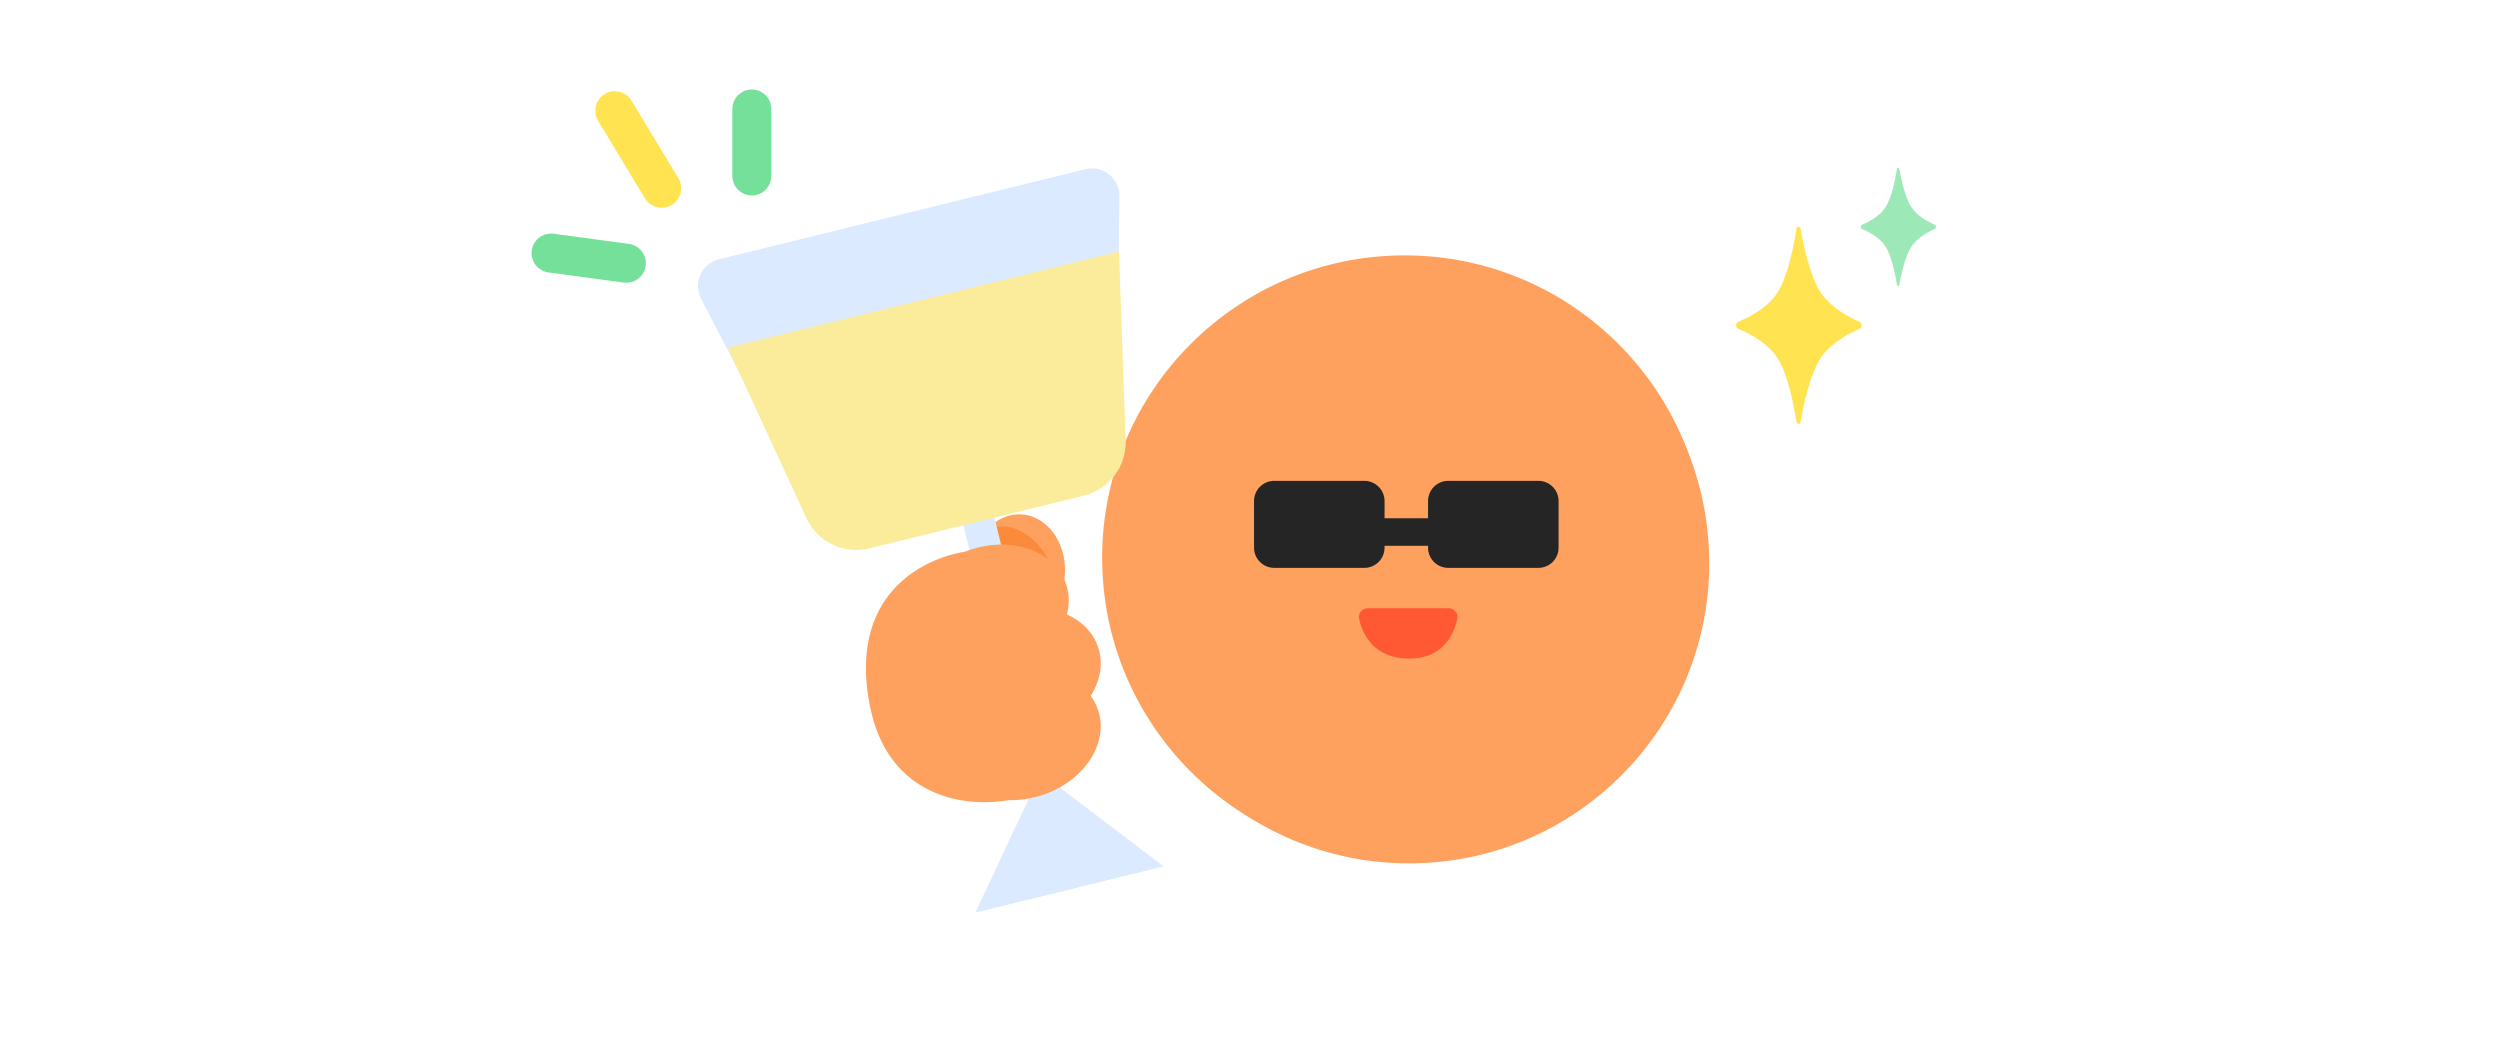 <svg width="186" height="78" viewBox="0 0 186 78" fill="none" xmlns="http://www.w3.org/2000/svg">
<circle cx="104.837" cy="41.904" r="22.331" fill="#FFA15E"/>
<ellipse cx="100.309" cy="38.937" rx="1.562" ry="1.874" fill="#4F4E57"/>
<ellipse cx="109.678" cy="38.937" rx="1.562" ry="1.874" fill="#4F4E57"/>
<path fill-rule="evenodd" clip-rule="evenodd" d="M101.605 44.843C101.606 46.465 102.921 47.78 104.543 47.78C106.166 47.78 107.481 46.465 107.482 44.843H101.605Z" fill="#FF5934"/>
<rect x="94.26" y="36.026" width="8.815" height="5.877" rx="1.175" fill="#252525"/>
<rect x="106.012" y="36.026" width="8.815" height="5.877" rx="1.175" fill="#252525"/>
<rect x="103.075" y="38.965" width="2.938" height="1.469" fill="#252525"/>
<circle cx="104.5" cy="41.5" r="22.5" fill="#FFA15E"/>
<ellipse cx="99.937" cy="38.51" rx="1.573" ry="1.888" fill="#4F4E57"/>
<ellipse cx="109.378" cy="38.51" rx="1.573" ry="1.888" fill="#4F4E57"/>
<path fill-rule="evenodd" clip-rule="evenodd" d="M93.3 37.275C93.3 36.447 93.972 35.775 94.8 35.775H101.511C102.339 35.775 103.011 36.447 103.011 37.275V38.559H106.247V37.275C106.247 36.447 106.919 35.775 107.747 35.775H114.458C115.286 35.775 115.958 36.447 115.958 37.275V40.749C115.958 41.578 115.286 42.249 114.458 42.249H107.747C106.919 42.249 106.247 41.578 106.247 40.749V40.609H103.011V40.749C103.011 41.578 102.339 42.249 101.511 42.249H94.8C93.972 42.249 93.3 41.578 93.3 40.749V37.275Z" fill="#252525"/>
<path d="M107.75 45.249H101.8C101.367 45.249 101.019 45.617 101.113 46.04C101.401 47.332 102.303 48.999 104.871 48.999C107.27 48.999 108.182 47.292 108.427 45.994C108.503 45.587 108.164 45.249 107.75 45.249Z" fill="#FF5934"/>
<ellipse cx="75.769" cy="42.483" rx="4.218" ry="3.471" transform="rotate(-87.732 75.769 42.483)" fill="#FFA15E"/>
<path fill-rule="evenodd" clip-rule="evenodd" d="M73.17 39.653C73.319 39.529 73.485 39.425 73.668 39.345C75.129 38.703 77.095 39.788 78.062 41.768C78.676 43.027 78.738 44.345 78.326 45.303C77.731 46.076 76.904 46.589 75.989 46.683C74.778 46.551 73.497 45.571 72.774 44.091C72.424 43.374 72.254 42.639 72.248 41.961C72.353 41.075 72.686 40.278 73.17 39.653Z" fill="#FB8B3A"/>
<path fill-rule="evenodd" clip-rule="evenodd" d="M73.476 36.433L71.165 37.001L76.631 59.229L72.562 67.903L86.571 64.458L78.942 58.66L73.476 36.433Z" fill="#DBEAFE"/>
<path d="M80.75 12.588L53.484 19.293C52.197 19.609 51.546 21.047 52.158 22.223L59.644 36.617C60.514 38.291 62.417 39.152 64.25 38.702L80.001 34.828C81.814 34.383 83.095 32.765 83.114 30.898L83.283 14.595C83.297 13.259 82.047 12.269 80.75 12.588Z" fill="#DBEAFE"/>
<g filter="url(#filter0_b_935_11060)">
<path d="M83.255 18.71L54.138 25.87L59.994 38.543C60.815 40.321 62.782 41.267 64.684 40.799L80.636 36.876C82.517 36.414 83.816 34.696 83.748 32.761L83.255 18.71Z" fill="#FBEC9C"/>
</g>
<path fill-rule="evenodd" clip-rule="evenodd" d="M79.379 45.711C79.58 44.942 79.566 44.148 79.294 43.393C78.418 40.956 75.198 39.854 72.102 40.932C72.001 40.967 71.901 41.004 71.802 41.043C68.611 41.563 63.07 44.276 64.726 52.556C65.993 58.895 71.159 60.188 75.072 59.528C75.906 59.551 76.784 59.42 77.654 59.117C80.75 58.04 82.549 55.191 81.673 52.754C81.545 52.398 81.368 52.071 81.148 51.775C81.879 50.621 82.112 49.296 81.673 48.075C81.289 47.007 80.456 46.195 79.379 45.711Z" fill="#FFA15E"/>
<path d="M46.599 19.585L41 18.829" stroke="#74E099" stroke-width="2.903" stroke-linecap="round"/>
<path d="M49.227 14.008L45.743 8.24" stroke="#FFE350" stroke-width="2.903" stroke-linecap="round"/>
<path d="M55.936 8.11L55.936 13.089" stroke="#74E099" stroke-width="2.903" stroke-linecap="round"/>
<path d="M129.272 24.445C129.136 24.39 129.136 24.016 129.272 23.961C130.116 23.62 131.532 22.904 132.273 21.723C133.01 20.549 133.451 18.323 133.658 17.026C133.691 16.815 133.921 16.81 133.958 17.019C134.189 18.316 134.674 20.551 135.43 21.723C136.18 22.887 137.6 23.626 138.407 23.972C138.539 24.029 138.539 24.378 138.407 24.434C137.6 24.78 136.18 25.519 135.43 26.683C134.674 27.855 134.189 30.09 133.958 31.387C133.921 31.596 133.691 31.591 133.658 31.381C133.451 30.084 133.01 27.857 132.273 26.683C131.532 25.502 130.116 24.786 129.272 24.445Z" fill="#FFE350"/>
<g clip-path="url(#clip0_935_11060)">
<path d="M138.499 17.023C138.418 16.99 138.418 16.766 138.499 16.733C139.005 16.528 139.855 16.099 140.3 15.39C140.742 14.686 141.007 13.35 141.131 12.572C141.151 12.445 141.288 12.442 141.311 12.568C141.449 13.346 141.74 14.687 142.194 15.39C142.644 16.088 143.496 16.532 143.98 16.739C144.059 16.773 144.059 16.983 143.98 17.017C143.496 17.224 142.644 17.668 142.194 18.366C141.74 19.069 141.449 20.41 141.311 21.188C141.288 21.314 141.151 21.311 141.131 21.184C141.007 20.406 140.742 19.07 140.3 18.366C139.855 17.657 139.005 17.228 138.499 17.023Z" fill="#9DE8B7"/>
</g>
<defs>
<filter id="filter0_b_935_11060" x="45.956" y="10.528" width="45.976" height="38.571" filterUnits="userSpaceOnUse" color-interpolation-filters="sRGB">
<feFlood flood-opacity="0" result="BackgroundImageFix"/>
<feGaussianBlur in="BackgroundImageFix" stdDeviation="4.091"/>
<feComposite in2="SourceAlpha" operator="in" result="effect1_backgroundBlur_935_11060"/>
<feBlend mode="normal" in="SourceGraphic" in2="effect1_backgroundBlur_935_11060" result="shape"/>
</filter>
<clipPath id="clip0_935_11060">
<rect width="6.944" height="10.912" fill="white" transform="translate(138.215 11.472)"/>
</clipPath>
</defs>
</svg>

